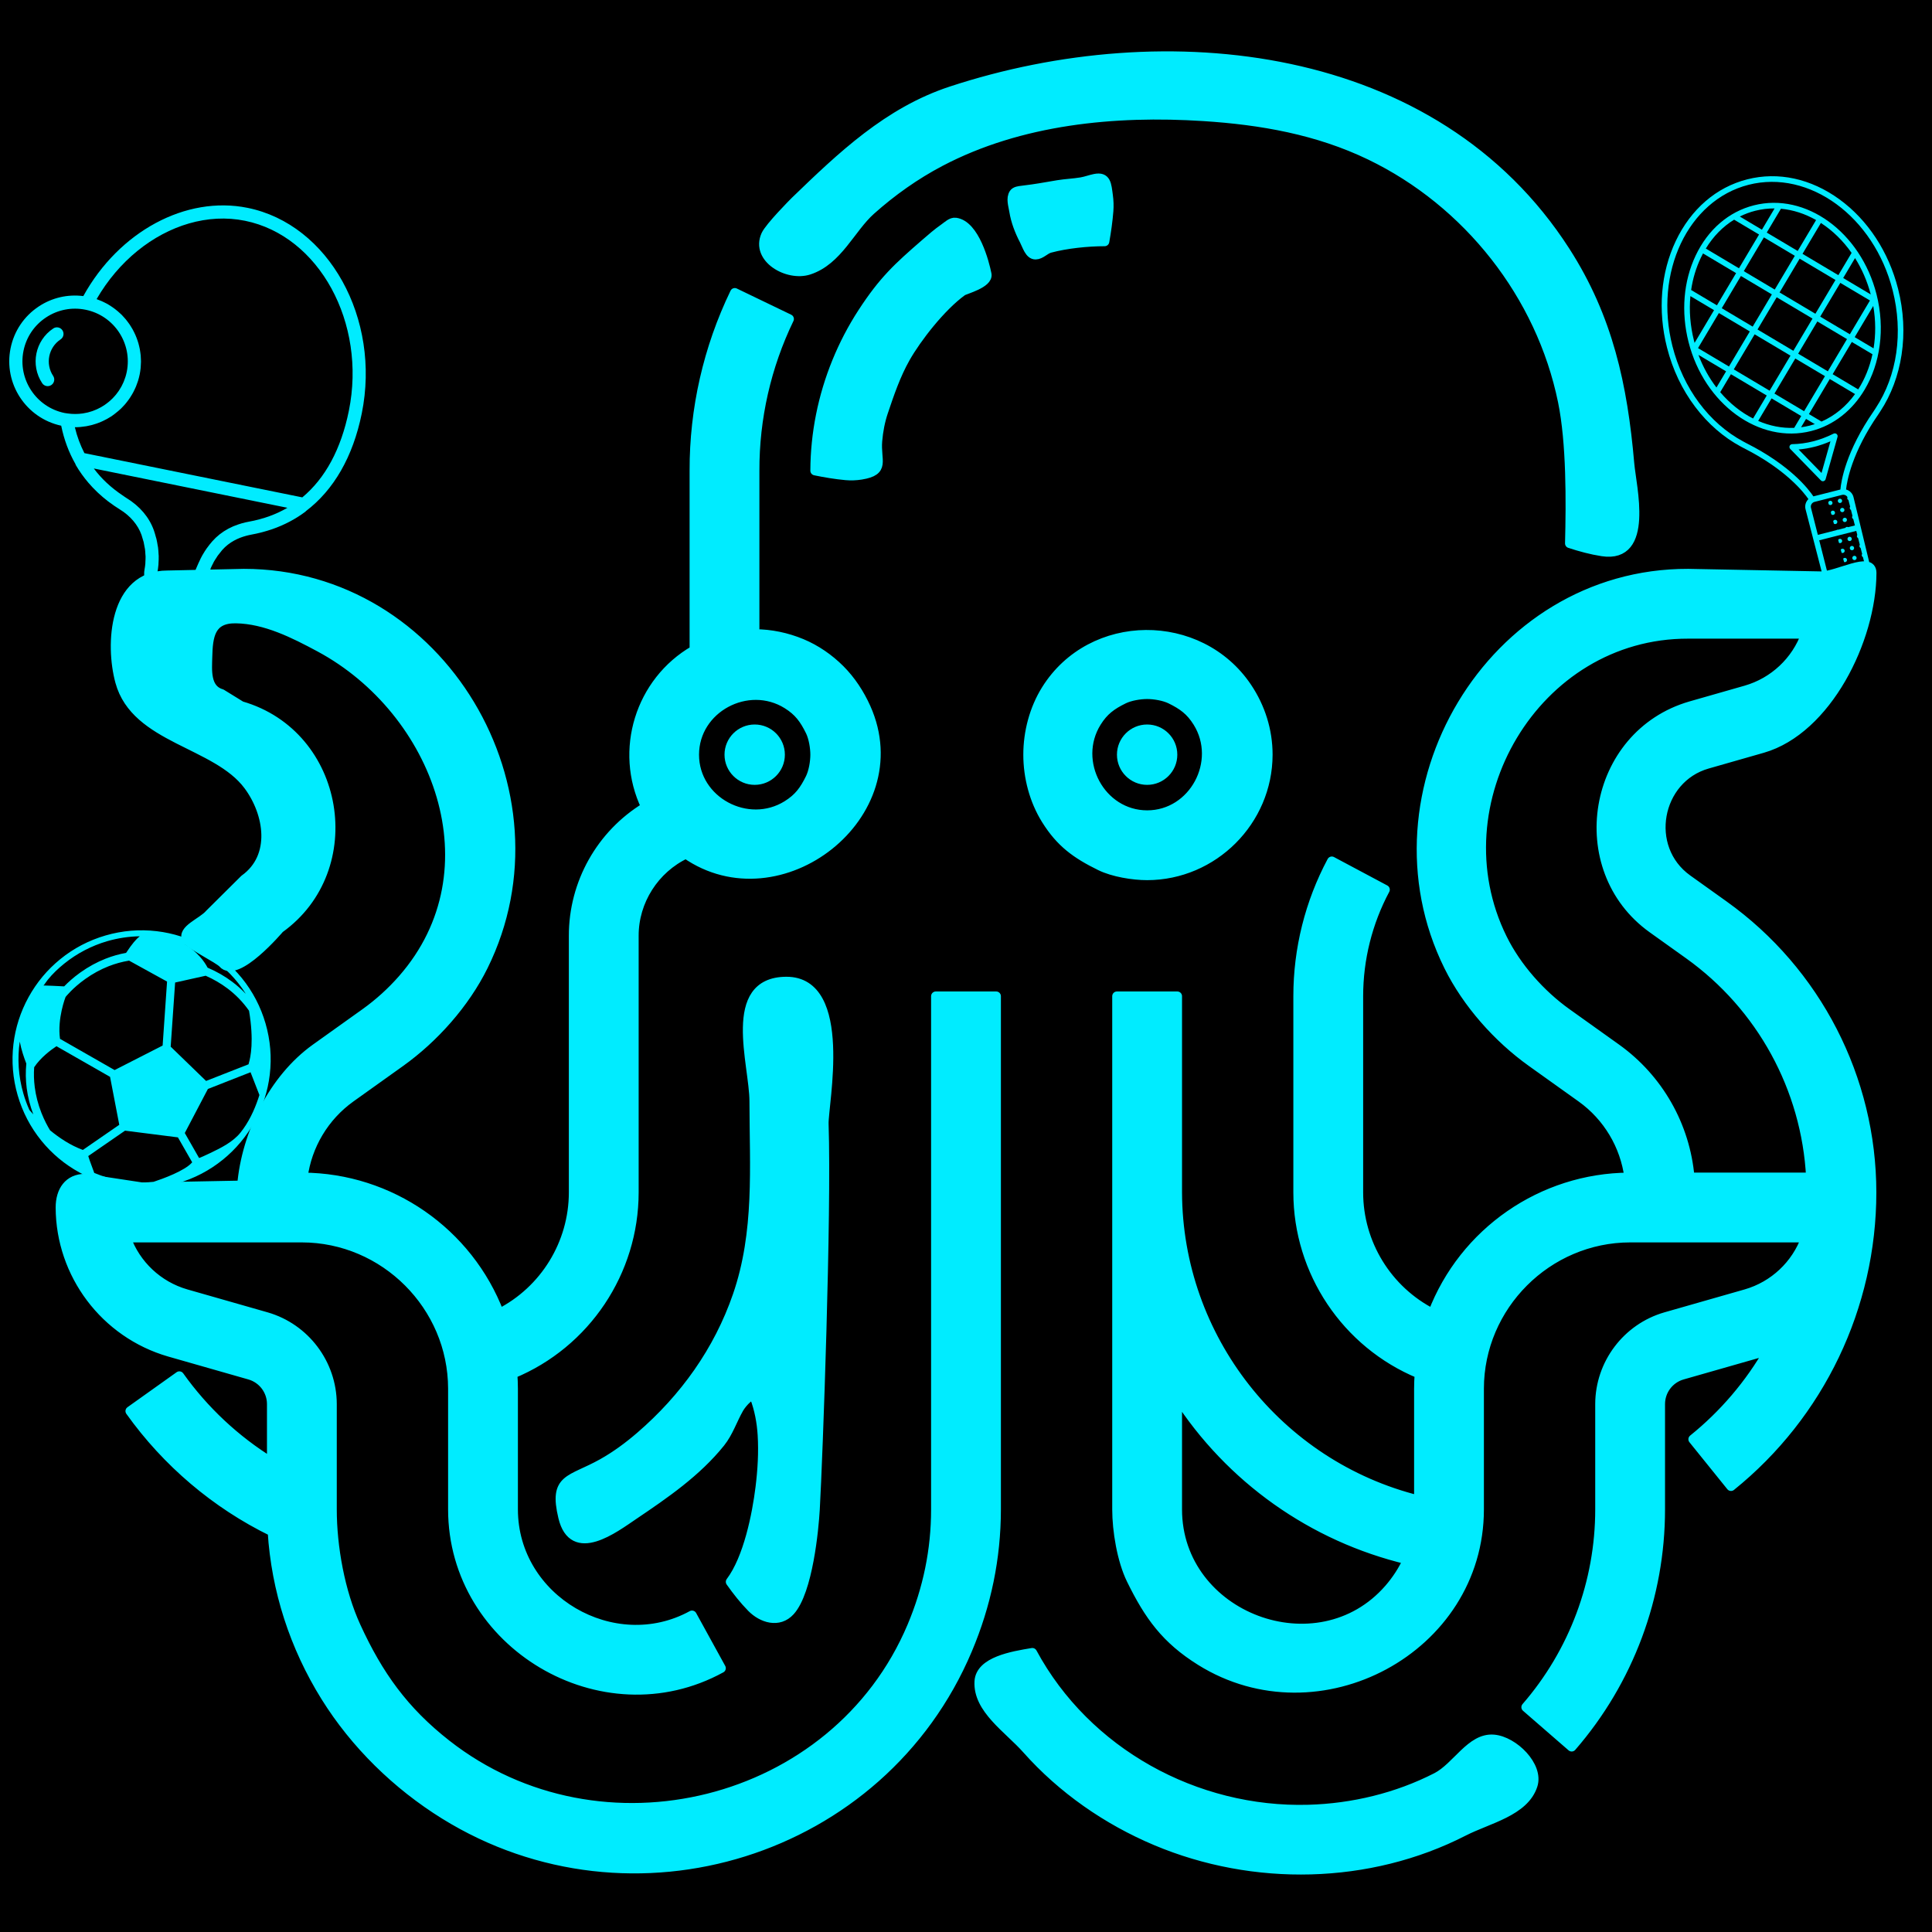 <?xml version="1.0" encoding="UTF-8" standalone="no"?>
<!DOCTYPE svg PUBLIC "-//W3C//DTD SVG 1.1//EN" "http://www.w3.org/Graphics/SVG/1.1/DTD/svg11.dtd">
<svg width="100%" height="100%" viewBox="0 0 512 512" version="1.1" xmlns="http://www.w3.org/2000/svg" xmlns:xlink="http://www.w3.org/1999/xlink" xml:space="preserve" xmlns:serif="http://www.serif.com/" style="fill-rule:evenodd;clip-rule:evenodd;stroke-linejoin:round;stroke-miterlimit:2;">
    <g transform="matrix(1,0,0,1,-12.079,11.748)">
        <g id="Background">
            <rect x="-19.292" y="-36.499" width="571.148" height="583.42"/>
        </g>
    </g>
    <g id="Outline">
        <path d="M416,144C416.28,132.922 416.384,117.386 414.127,106.373C408.351,78.186 389.013,53.645 363.095,41.147C349.174,34.434 334.201,31.818 318.934,30.838C295.431,29.329 270.381,31.718 249.184,42.862C242.559,46.344 236.362,50.737 230.778,55.722C225.401,60.522 222.045,69.047 214.364,71.547C208.763,73.371 200.18,68.461 202.965,62.298C203.941,60.139 210.343,53.678 210.762,53.274C223.036,41.423 235.373,29.626 252.061,24.137C308.874,5.448 380.292,12.788 414.843,66.579C426.197,84.255 430.05,102.16 431.846,122.857C432.388,129.096 437.184,148.089 424.624,146.158C421.695,145.708 418.818,144.918 416,144ZM216,124.73C218.694,125.283 221.415,125.743 224.154,125.994C225.499,126.117 226.871,126.065 228.204,125.85C234.736,124.798 232.088,122.132 232.546,116.832C232.77,114.233 233.253,111.632 234.086,109.161C235.733,104.272 237.411,99.329 239.955,94.841C242.942,89.569 249.372,81.261 255.014,77.185C255.686,76.699 261.996,75.106 261.509,72.658C260.907,69.632 258.324,59.647 253.255,58.951C252.139,58.798 251.161,59.826 250.236,60.469C248.434,61.724 246.775,63.175 245.117,64.615C237.951,70.837 234.098,74.344 228.546,82.881C225.871,86.996 223.586,91.389 221.736,95.934C218.018,105.067 216.038,114.865 216,124.73ZM292.73,64C293.203,61.315 293.594,58.611 293.806,55.893C293.911,54.551 293.862,53.19 293.68,51.857C293.268,48.831 293.22,46.723 290.133,47.342C288.929,47.583 287.772,48.039 286.561,48.244C284.535,48.587 282.47,48.655 280.442,48.983C275.574,49.772 275.647,49.875 270.727,50.486C270.163,50.556 269.083,50.656 268.675,51.286C267.833,52.587 268.471,54.405 268.717,55.935C269.146,58.606 270.161,61.261 271.412,63.645C272.173,65.095 272.809,67.535 274.447,67.509C275.838,67.486 276.888,66.111 278.232,65.749C282.558,64.583 288.262,63.996 292.73,64ZM304,232C300.244,232 295.009,231.143 291.594,229.469C285.169,226.317 281.044,223.335 277.227,217.215C274.05,212.122 272.438,205.977 272.438,200C272.438,194.023 274.05,187.878 277.227,182.785C289.274,163.472 317.927,163.424 330.504,182.161C334.058,187.456 336,193.609 336,200C335.98,217.547 321.547,231.98 304,232ZM304,216C316.333,216 323.89,201.818 317.387,191.392C315.478,188.333 313.416,186.841 310.203,185.266C308.496,184.428 305.878,184 304,184C302.122,184 299.504,184.428 297.797,185.266C294.584,186.841 292.521,188.332 290.613,191.392C284.11,201.817 291.678,215.985 304,216ZM58.679,183.855L63.91,187.081C90.281,194.687 96.125,230.296 74.089,246.059C74.089,246.059 62.694,259.542 59.063,255.283C58.072,254.12 50.223,250.23 49.536,249.009C48.055,246.375 53.589,244.519 55.547,242.218L64.792,233.037C73.164,227.048 71.323,215.568 65.806,208.15C57.337,196.765 35.977,195.893 31.805,180.664C29.098,170.782 30.089,152.443 44.346,152.443L64.62,152C116.992,152.017 150.915,209.865 128.075,256.042C123.187,265.924 115.047,275.08 106.113,281.467L92.919,290.89C85.963,295.871 81.378,303.524 80.268,312.007C103.35,312.144 124.093,326.518 132.326,348.082C144.376,341.947 151.996,329.522 152,316L152,248C151.98,234.07 159.261,221.103 171.164,213.868C163.945,198.872 169.582,180.619 184,172.305L184,124.73C183.957,108.407 187.626,92.285 194.727,77.587L209.141,84.533C203.088,97.066 199.962,110.812 200,124.73L200,168C204.231,167.996 208.532,168.905 212.437,170.531C216.219,172.106 219.718,174.521 222.615,177.417C225.511,180.313 227.826,183.856 229.5,187.594C242.18,215.917 206.618,243.529 181.782,226.286C173.462,230.204 167.973,238.761 168,248L168,316C167.988,337.009 155.26,356.04 135.847,364.073C135.938,365.373 136,366.678 136,368L136,400C136.01,423.962 162.685,439.402 183.388,428.066L191.097,442.086C159.653,459.329 120.009,435.708 120,400L120,368C119.975,346.066 101.934,328.025 80,328L33.4,328C35.993,335.221 41.906,340.77 49.277,342.9L70.597,348.991C80.849,351.957 87.968,361.396 88,372.069L88,400C88,409.995 90.142,421.874 94.328,431.015C100.267,443.982 107.046,453.435 118.303,462.259C159.055,494.202 221.478,478.882 241.672,431.015C245.858,421.09 248,410.779 248,400L248,264L264,264L264,400C263.988,412.926 261.41,425.291 256.381,437.19C233.616,491.049 167.368,511.633 117.791,480.872C105.186,473.052 94.123,462.254 86.269,449.638C78.004,436.361 73.158,421.43 72.187,405.9C57.203,398.597 44.175,387.518 34.5,373.95L47.531,364.668C54.076,373.856 62.397,381.641 72,387.561L72,372.069C71.989,368.512 69.617,365.366 66.2,364.377L44.88,358.286C27.869,353.367 16.056,337.708 16,320C16,315.611 18.179,312.33 22.568,312.33L37.683,314.623L64.099,314.118C65.275,300.456 72.474,285.855 83.621,277.869L96.811,268.45C100.424,265.861 103.763,262.84 106.691,259.496C132.055,230.524 115.912,188.313 84.768,171.556C77.868,167.844 70.366,164.065 62.531,163.936C55.733,163.824 55.136,168.557 55.005,174.125C54.928,177.437 54.389,182.616 58.679,183.855ZM184,200C184,212.333 198.182,219.89 208.608,213.387C211.667,211.478 213.159,209.416 214.734,206.203C215.572,204.496 216,201.878 216,200C216,198.122 215.572,195.504 214.734,193.797C213.159,190.584 211.668,188.521 208.608,186.613C198.183,180.11 184.015,187.678 184,200ZM193.6,419.2C195.303,421.6 197.128,423.934 199.192,426.031C201.94,428.822 206.392,430.266 209.405,426.941C214.148,421.706 215.708,405.173 216,400C216.781,386.17 219.136,321.853 218.338,297.87C218.169,292.809 224.988,260.012 208.354,260.102C192.411,260.188 199.844,282.037 199.86,291.792C199.889,309.281 201.245,326.505 195.43,343.358C190.369,358.025 181.375,370.57 169.669,380.654C166.552,383.34 163.208,385.81 159.618,387.82C151.108,392.582 146.676,391.513 149.204,402.071C151.894,413.313 162.794,404.964 167.975,401.466C176.195,395.917 184.606,390.15 190.908,382.306C193.062,379.623 194.129,376.223 195.84,373.238C196.681,371.77 199.401,368.746 200,370.329C201.195,373.487 201.829,376.882 202.036,380.252C202.322,384.893 202.036,389.574 201.468,394.189C200.588,401.321 198.286,412.99 193.6,419.2ZM447.206,233.027L456.852,239.921C481.394,257.462 495.993,285.834 496,316C495.989,346.236 482.275,374.894 458.735,393.871L448.69,381.417C456.836,374.854 463.681,366.823 468.869,357.739C468.293,357.933 467.711,358.117 467.122,358.286L445.8,364.377C442.383,365.366 440.011,368.512 440,372.069L440,400C440.004,423.111 431.659,445.463 416.51,462.917L404.43,452.426C417.052,437.882 424.005,419.257 424,400L424,372.069C424.033,361.396 431.153,351.956 441.407,348.992L462.726,342.901C470.095,340.77 476.008,335.22 478.6,328L432,328C410.066,328.025 392.025,346.066 392,368L392,400C392,437 349.453,459.67 318.177,440.16C308.998,434.434 304.524,428.247 299.797,418.609C297.285,413.487 296,405.634 296,400L296,264L312,264L312,316C312.113,354.522 338.613,388.301 376,397.581L376,368C376,366.678 376.062,365.372 376.153,364.073C356.74,356.04 344.012,337.009 344,316L344,264C344,251.526 347.072,239.241 352.942,228.235L367.06,235.765C362.426,244.454 360.001,254.152 360,264L360,316C360.002,329.522 367.622,341.949 379.674,348.081C387.908,326.517 408.65,312.144 431.732,312.007C430.622,303.524 426.037,295.872 419.082,290.891L405.891,281.47C396.954,275.089 388.794,265.923 383.906,256.041C361.125,209.982 395.034,151.878 447.38,152L482.578,152.679C486.967,152.679 496.045,147.275 496.03,151.816C495.974,169.524 484.129,193.367 467.116,198.282L452.488,202.462C439.022,206.281 435.555,224.693 447.206,233.027ZM373.068,413.345C347.89,407.353 325.991,391.828 312,370.055L312,400C311.994,428.589 349.282,442.676 368.089,421.047C370.096,418.739 371.798,416.125 373.073,413.345L373.068,413.345ZM448.09,187.083L462.725,182.9C470.095,180.77 476.008,175.221 478.6,168L447.38,168C406.762,167.898 380.495,212.996 398.15,248.72C401.938,256.387 408.264,263.5 415.193,268.454L428.38,277.871C439.526,285.857 446.632,298.339 447.808,312L479.888,312C478.672,288.43 466.753,266.662 447.551,252.94L437.908,246.049C415.879,230.287 421.726,194.687 448.09,187.083ZM273.574,437.986C268.312,438.861 259.806,440.275 259.5,445.6C259.081,452.899 267.251,458.082 272.105,463.548C281.472,474.094 293.365,482.358 306.334,487.822C332.214,498.726 362.772,498.189 387.882,485.328C394.415,481.982 403.934,480.1 406.21,473.122C407.864,468.052 401.152,461.376 395.837,460.941C389.785,460.446 386.077,468.266 380.672,471.032C370.221,476.381 358.49,479.2 346.782,479.531C316.894,480.374 287.856,464.462 273.574,437.986Z" style="fill:rgb(0,236,255);fill-rule:nonzero;stroke:rgb(0,236,255);stroke-width:2.5px;"/>
        <circle cx="200.002" cy="199.998" r="7.998" style="fill:rgb(0,236,255);"/>
        <circle cx="304.002" cy="199.998" r="7.998" style="fill:rgb(0,236,255);"/>
        <g transform="matrix(1.455,-0.964,0.964,1.455,-18.188,98.28)">
            <path d="M53.698,5.89C46.933,-0.875 35.432,-1.903 25.503,3.278C23.69,1.714 21.408,0.854 18.99,0.854C16.319,0.854 13.807,1.894 11.919,3.784C8.05,7.652 8.025,13.926 11.834,17.831C11.034,19.809 10.563,21.819 10.425,23.837C10.407,23.909 10.384,23.98 10.38,24.056C10.318,25.14 10.359,26.223 10.489,27.302C10.49,27.307 10.49,27.312 10.49,27.316C10.568,27.961 10.683,28.604 10.829,29.245C10.844,29.311 10.859,29.377 10.875,29.443C11.022,30.058 11.197,30.67 11.406,31.279C11.432,31.356 11.463,31.433 11.49,31.51C11.71,32.128 11.954,32.743 12.238,33.354C13.016,35.026 13.23,36.81 12.842,38.378C12.802,38.54 12.747,38.692 12.7,38.85C12.639,39.057 12.585,39.269 12.513,39.469C12.445,39.66 12.359,39.839 12.28,40.023C12.213,40.181 12.155,40.344 12.08,40.498C11.979,40.707 11.858,40.905 11.742,41.106C11.673,41.225 11.614,41.35 11.541,41.467C11.405,41.683 11.248,41.888 11.094,42.095C11.025,42.188 10.965,42.286 10.893,42.378C10.716,42.601 10.517,42.813 10.318,43.026C10.254,43.095 10.199,43.167 10.132,43.235C9.918,43.452 9.28,44.683 9.197,44.379C9.13,44.135 14.1,46.788 17.953,49.092C17.995,49.117 18.766,48.435 18.807,48.408C19.023,48.264 19.249,48.14 19.474,48.015C19.563,47.965 19.648,47.906 19.739,47.859C19.938,47.756 20.147,47.672 20.354,47.582C20.48,47.527 20.6,47.463 20.729,47.414C20.91,47.344 21.101,47.291 21.288,47.231C21.453,47.178 21.613,47.116 21.782,47.07C23.365,46.64 24.871,46.895 26.024,47.283C26.29,47.373 26.544,47.467 26.769,47.565C26.779,47.569 26.788,47.572 26.798,47.576C27.244,47.768 27.693,47.938 28.142,48.097C28.257,48.138 28.372,48.176 28.488,48.214C28.906,48.354 29.325,48.48 29.746,48.591C29.785,48.601 29.824,48.614 29.864,48.624C31.738,49.104 33.63,49.3 35.512,49.194C35.568,49.191 35.62,49.172 35.674,49.161C40.94,48.821 46.155,46.235 50.908,41.483C61.31,31.079 62.589,14.78 53.698,5.89ZM13.333,5.199C14.844,3.687 16.854,2.855 18.99,2.855C21.126,2.855 23.136,3.687 24.647,5.199C27.766,8.318 27.766,13.393 24.647,16.512C24.456,16.703 24.257,16.882 24.052,17.049C23.979,17.109 23.901,17.16 23.827,17.216C23.692,17.318 23.559,17.423 23.419,17.516C23.325,17.579 23.227,17.632 23.131,17.69C23.006,17.766 22.882,17.844 22.754,17.913C22.646,17.97 22.535,18.018 22.425,18.07C22.304,18.127 22.184,18.188 22.061,18.239C21.943,18.288 21.823,18.328 21.703,18.371C21.584,18.414 21.466,18.459 21.346,18.496C21.22,18.535 21.093,18.565 20.965,18.597C20.848,18.627 20.732,18.658 20.615,18.682C20.481,18.71 20.345,18.729 20.21,18.75C20.099,18.767 19.988,18.786 19.877,18.798C19.732,18.814 19.586,18.822 19.44,18.83C19.339,18.836 19.238,18.843 19.136,18.845C18.978,18.848 18.821,18.843 18.664,18.836C18.575,18.832 18.487,18.83 18.399,18.823C18.228,18.81 18.057,18.79 17.886,18.766C17.814,18.756 17.742,18.747 17.671,18.735C17.485,18.704 17.3,18.665 17.116,18.621C17.063,18.608 17.01,18.596 16.957,18.582C16.756,18.529 16.556,18.468 16.359,18.399C16.327,18.388 16.294,18.377 16.262,18.365C16.047,18.287 15.835,18.2 15.626,18.103C15.613,18.097 15.6,18.091 15.587,18.085C14.907,17.764 14.262,17.342 13.674,16.818L13.457,16.624C13.417,16.585 13.373,16.552 13.333,16.512C10.215,13.393 10.215,8.318 13.333,5.199ZM16.339,47.644C16.309,47.668 11.29,44.905 11.607,44.579C11.635,44.55 11.657,44.519 11.685,44.491C11.971,44.191 12.245,43.885 12.495,43.567C12.535,43.517 12.566,43.462 12.605,43.411C12.835,43.111 13.056,42.806 13.255,42.49C13.303,42.413 13.341,42.329 13.388,42.251C13.565,41.954 13.739,41.656 13.89,41.345C13.936,41.251 13.969,41.151 14.012,41.055C14.15,40.752 14.286,40.448 14.4,40.131C14.437,40.026 14.463,39.914 14.498,39.808C14.6,39.498 14.703,39.188 14.784,38.865C14.786,38.858 14.786,38.851 14.788,38.845C14.788,38.843 14.789,38.841 14.79,38.839C15.29,36.809 15.035,34.621 14.053,32.511C13.939,32.266 13.852,32.02 13.749,31.774C12.954,29.867 12.481,27.929 12.375,25.982L33.582,47.191L33.569,47.191C33.095,47.163 32.621,47.112 32.147,47.043C32.112,47.038 32.077,47.035 32.042,47.029C31.592,46.961 31.143,46.869 30.694,46.764C30.639,46.751 30.584,46.742 30.528,46.728C30.094,46.621 29.661,46.492 29.229,46.351C29.164,46.33 29.099,46.314 29.034,46.292C28.543,46.125 28.053,45.938 27.565,45.727C26.854,45.42 26.14,45.2 25.429,45.052C25.336,45.033 25.243,45.007 25.151,44.991C25.061,44.975 24.972,44.968 24.882,44.954C24.704,44.927 24.526,44.898 24.35,44.882C24.317,44.879 24.283,44.88 24.25,44.877C24.018,44.858 23.787,44.844 23.557,44.842C23.55,44.842 23.543,44.843 23.536,44.843C23.281,44.842 23.028,44.851 22.776,44.871C22.704,44.877 22.634,44.89 22.563,44.898C22.377,44.918 22.192,44.937 22.009,44.969C21.801,45.005 21.596,45.054 21.391,45.106C21.348,45.117 21.305,45.123 21.262,45.135L21.261,45.135C21.257,45.136 21.253,45.137 21.249,45.138C20.853,45.246 20.471,45.374 20.098,45.514C20.07,45.524 20.039,45.532 20.011,45.542C19.64,45.684 19.283,45.846 18.934,46.021C18.903,46.037 18.869,46.048 18.839,46.064C18.508,46.233 18.191,46.423 17.878,46.623C17.833,46.652 17.784,46.675 17.738,46.704C17.415,46.917 16.645,47.397 16.339,47.644ZM36.335,47.124C36.326,47.115 36.322,47.103 36.313,47.094L12.479,23.26C12.476,23.257 12.471,23.255 12.468,23.252C12.625,21.89 12.933,20.528 13.435,19.169C13.909,19.486 14.407,19.751 14.918,19.978C14.939,19.987 14.959,19.998 14.98,20.007C15.202,20.104 15.427,20.19 15.654,20.271C15.716,20.293 15.778,20.315 15.841,20.336C16.047,20.404 16.254,20.465 16.464,20.519C16.551,20.542 16.638,20.562 16.725,20.583C16.92,20.628 17.116,20.67 17.313,20.703C17.417,20.721 17.522,20.734 17.627,20.748C17.813,20.774 17.999,20.799 18.187,20.814C18.306,20.824 18.425,20.826 18.544,20.831C18.693,20.838 18.842,20.852 18.992,20.852C19.02,20.852 19.047,20.848 19.074,20.848C19.229,20.847 19.384,20.834 19.539,20.826C19.787,20.813 20.033,20.791 20.28,20.759C20.462,20.736 20.644,20.714 20.824,20.681C20.952,20.657 21.078,20.625 21.205,20.596C21.376,20.558 21.546,20.519 21.715,20.472C21.842,20.436 21.968,20.394 22.094,20.353C22.26,20.299 22.425,20.243 22.588,20.18C22.712,20.132 22.835,20.081 22.957,20.028C23.12,19.958 23.281,19.883 23.44,19.804C23.558,19.746 23.674,19.686 23.79,19.623C23.953,19.534 24.113,19.437 24.273,19.338C24.379,19.272 24.485,19.208 24.589,19.138C24.762,19.021 24.93,18.894 25.097,18.765C25.181,18.7 25.267,18.64 25.349,18.572C25.595,18.369 25.834,18.156 26.064,17.926C26.298,17.692 26.516,17.448 26.722,17.198C26.794,17.11 26.856,17.018 26.925,16.929C27.053,16.762 27.18,16.596 27.296,16.424C27.37,16.313 27.436,16.199 27.505,16.086C27.602,15.929 27.699,15.772 27.786,15.611C27.853,15.487 27.913,15.36 27.974,15.233C28.049,15.078 28.124,14.923 28.191,14.765C28.248,14.631 28.298,14.495 28.349,14.359C28.407,14.204 28.462,14.049 28.512,13.892C28.557,13.75 28.598,13.607 28.636,13.463C28.677,13.309 28.715,13.155 28.749,13C28.781,12.851 28.811,12.702 28.837,12.552C28.863,12.4 28.884,12.248 28.903,12.096C28.922,11.941 28.94,11.786 28.952,11.631C28.963,11.483 28.968,11.336 28.973,11.188C28.978,11.027 28.984,10.866 28.982,10.706C28.98,10.565 28.97,10.425 28.962,10.284C28.952,10.117 28.945,9.95 28.927,9.783C28.913,9.655 28.891,9.527 28.872,9.399C28.846,9.221 28.823,9.043 28.788,8.867C28.769,8.774 28.742,8.683 28.721,8.591C28.561,7.901 28.327,7.226 28.02,6.576C27.976,6.483 27.937,6.388 27.89,6.295C27.805,6.129 27.708,5.968 27.613,5.806C27.544,5.694 27.482,5.581 27.412,5.472C27.317,5.324 27.213,5.181 27.11,5.037C27.049,4.951 26.995,4.862 26.93,4.778C32.929,1.796 39.475,1.225 44.964,2.944C47.745,3.815 50.254,5.273 52.284,7.304C60.407,15.427 59.13,30.431 49.494,40.067C45.292,44.269 40.844,46.629 36.335,47.124Z" style="fill:rgb(0,236,255);fill-rule:nonzero;"/>
            <path d="M14.991,10.855C14.991,8.649 16.785,6.855 18.991,6.855C19.544,6.855 19.991,6.408 19.991,5.855C19.991,5.302 19.544,4.855 18.991,4.855C15.682,4.855 12.991,7.546 12.991,10.855C12.991,11.408 13.438,11.855 13.991,11.855C14.544,11.855 14.991,11.408 14.991,10.855Z" style="fill:rgb(0,236,255);fill-rule:nonzero;"/>
        </g>
        <g transform="matrix(0.094,-0.158,0.158,0.094,412.103,117.337)">
            <path d="M138.024,398.879C139.738,398.879 141.128,397.489 141.128,395.775C141.128,394.061 139.738,392.67 138.024,392.67C136.31,392.67 134.92,394.06 134.92,395.775C134.92,397.49 136.31,398.879 138.024,398.879Z" style="fill:rgb(0,236,255);fill-rule:nonzero;"/>
            <path d="M128.394,388.496C130.108,388.496 131.498,387.106 131.498,385.391C131.498,383.677 130.108,382.286 128.394,382.286C128.003,382.286 127.631,382.367 127.286,382.499L125.483,384.343C125.365,384.672 125.289,385.022 125.289,385.391C125.289,387.106 126.679,388.496 128.394,388.496Z" style="fill:rgb(0,236,255);fill-rule:nonzero;"/>
            <path d="M118.01,398.879C119.724,398.879 121.114,397.489 121.114,395.775C121.114,394.061 119.724,392.67 118.01,392.67C117.74,392.67 117.484,392.715 117.236,392.779L114.991,395.074C114.939,395.299 114.905,395.532 114.905,395.774C114.905,397.49 116.295,398.879 118.01,398.879Z" style="fill:rgb(0,236,255);fill-rule:nonzero;"/>
            <path d="M128.394,408.51C130.108,408.51 131.498,407.12 131.498,405.406C131.498,403.692 130.108,402.301 128.394,402.301C126.68,402.301 125.29,403.691 125.29,405.406C125.289,407.12 126.679,408.51 128.394,408.51Z" style="fill:rgb(0,236,255);fill-rule:nonzero;"/>
            <path d="M118.01,418.894C119.724,418.894 121.114,417.504 121.114,415.789C121.114,414.075 119.724,412.684 118.01,412.684C116.295,412.684 114.905,414.074 114.905,415.789C114.905,417.505 116.295,418.894 118.01,418.894Z" style="fill:rgb(0,236,255);fill-rule:nonzero;"/>
            <path d="M108.38,408.51C110.094,408.51 111.484,407.12 111.484,405.406C111.484,403.692 110.094,402.301 108.38,402.301C108.207,402.301 108.042,402.325 107.878,402.352L105.318,404.969C105.298,405.114 105.274,405.256 105.274,405.406C105.274,407.12 106.664,408.51 108.38,408.51Z" style="fill:rgb(0,236,255);fill-rule:nonzero;"/>
            <path d="M97.995,438.908C99.709,438.908 101.099,437.518 101.099,435.804C101.099,434.09 99.709,432.699 97.995,432.699C96.281,432.699 94.891,434.089 94.891,435.804C94.891,437.519 96.281,438.908 97.995,438.908Z" style="fill:rgb(0,236,255);fill-rule:nonzero;"/>
            <path d="M88.365,428.525C90.079,428.525 91.469,427.135 91.469,425.42C91.469,423.706 90.079,422.315 88.365,422.315L88.361,422.315L85.267,425.48C85.3,427.168 86.671,428.525 88.365,428.525Z" style="fill:rgb(0,236,255);fill-rule:nonzero;"/>
            <path d="M77.981,438.908C79.695,438.908 81.085,437.518 81.085,435.804C81.085,434.161 79.804,432.83 78.189,432.72L74.903,436.08C75.046,437.663 76.361,438.908 77.981,438.908Z" style="fill:rgb(0,236,255);fill-rule:nonzero;"/>
            <path d="M88.365,448.539C90.079,448.539 91.469,447.149 91.469,445.435C91.469,443.721 90.079,442.33 88.365,442.33C86.651,442.33 85.261,443.72 85.261,445.435C85.26,447.149 86.65,448.539 88.365,448.539Z" style="fill:rgb(0,236,255);fill-rule:nonzero;"/>
            <path d="M77.981,458.923C79.695,458.923 81.085,457.533 81.085,455.818C81.085,454.104 79.695,452.713 77.981,452.713C76.266,452.713 74.876,454.103 74.876,455.818C74.876,457.534 76.266,458.923 77.981,458.923Z" style="fill:rgb(0,236,255);fill-rule:nonzero;"/>
            <path d="M68.755,442.371L65.293,445.911C65.524,447.398 66.798,448.539 68.35,448.539C70.064,448.539 71.454,447.149 71.454,445.435C71.455,443.859 70.276,442.572 68.755,442.371Z" style="fill:rgb(0,236,255);fill-rule:nonzero;"/>
            <path d="M216.558,338.325C198.298,326.607 183.659,311.975 173.049,294.837C172.2,293.464 170.614,292.721 169.017,292.962C167.42,293.197 166.115,294.36 165.697,295.919L149.312,357.068C148.938,358.465 149.337,359.956 150.36,360.978C151.13,361.748 152.163,362.163 153.223,362.163C153.572,362.163 153.925,362.118 154.271,362.025L215.42,345.64C216.968,345.226 218.126,343.936 218.373,342.353C218.618,340.77 217.907,339.191 216.558,338.325ZM158.947,352.39L171.201,306.66C180.248,319.316 191.5,330.519 204.791,340.107L158.947,352.39Z" style="fill:rgb(0,236,255);fill-rule:nonzero;"/>
            <path d="M440.679,71.319C414.174,44.813 376.876,32.343 335.647,36.201C294.708,40.036 254.757,59.551 223.156,91.152C157.716,156.591 148.819,254.171 203.321,308.675C227.323,332.676 259.667,344.381 293.952,344.381C337.524,344.381 384.223,325.463 420.845,288.84C486.284,223.402 495.182,125.822 440.679,71.319ZM214.554,308.081C212.672,306.441 210.832,304.736 209.046,302.951C205.992,299.896 203.159,296.693 200.529,293.364L214.554,293.364L214.554,308.081ZM214.554,285.268L194.714,285.268C185.04,270.419 179.1,253.468 176.788,235.532L214.554,235.532L214.554,285.268ZM214.554,227.435L175.997,227.435C174.674,207.881 177.519,187.389 184.393,167.34L214.554,167.34L214.554,227.435ZM214.554,159.244L187.396,159.244C193.841,143.13 202.918,127.434 214.554,112.889L214.554,159.244ZM281.451,335.752C259.909,333.796 239.616,326.722 222.451,314.347L222.651,314.347L222.651,293.363L281.451,293.363L281.451,335.752ZM281.451,285.268L222.651,285.268L222.651,235.532L281.451,235.532L281.451,285.268ZM281.451,227.435L222.651,227.435L222.651,167.34L281.451,167.34L281.451,227.435ZM281.451,159.244L222.651,159.244L222.651,107.352L281.451,107.352L281.451,159.244ZM281.451,99.254L226.553,99.254C227.323,98.458 228.094,97.663 228.881,96.877C244.597,81.161 262.451,68.576 281.451,59.587L281.451,99.254ZM343.599,327.969C325.586,334.013 307.236,336.801 289.547,336.246L289.547,293.364L343.599,293.364L343.599,327.969ZM343.599,285.268L289.547,285.268L289.547,235.532L343.599,235.532L343.599,285.268ZM343.599,227.435L289.547,227.435L289.547,167.34L343.599,167.34L343.599,227.435ZM343.599,159.244L289.547,159.244L289.547,107.352L343.599,107.352L343.599,159.244ZM343.599,99.254L289.547,99.254L289.547,55.996C304.701,49.744 320.478,45.755 336.402,44.264C338.817,44.038 341.215,43.874 343.599,43.766L343.599,99.254ZM416.434,62.145C423.09,66.41 429.291,71.38 434.954,77.043C441.7,83.79 447.396,91.25 452.078,99.254L416.434,99.254L416.434,62.145ZM416.434,107.351L456.384,107.351C464.006,123.23 467.942,140.897 468.294,159.243L416.434,159.243L416.434,107.351ZM351.696,325.017L351.696,293.364L404.037,293.364C387.824,307.243 370.018,317.827 351.696,325.017ZM408.337,285.268L351.696,285.268L351.696,235.532L408.337,235.532L408.337,285.268ZM408.337,227.435L351.696,227.435L351.696,167.34L408.337,167.34L408.337,227.435ZM408.337,159.244L351.696,159.244L351.696,107.352L408.337,107.352L408.337,159.244ZM408.337,99.254L351.696,99.254L351.696,43.63C372.322,43.85 391.555,48.567 408.337,57.428L408.337,99.254ZM416.434,281.774L416.434,235.531L449.891,235.531C441.524,251.914 430.341,267.6 416.434,281.774ZM453.767,227.435L416.434,227.435L416.434,167.34L468.215,167.34C467.471,187.24 462.611,207.729 453.767,227.435Z" style="fill:rgb(0,236,255);fill-rule:nonzero;"/>
            <path d="M511.15,173.039C515.896,122.37 500.578,76.534 468.02,43.977C435.462,11.418 389.623,-3.897 338.958,0.846C288.574,5.564 239.4,29.588 200.495,68.493C177.324,91.663 159.549,118.201 147.663,147.37C136.303,175.248 130.954,204.756 132.196,232.709L132.432,237.83C137.158,305.371 121.849,344.769 116.968,355.395C111.897,354.028 106.253,355.317 102.28,359.291L35.094,427.062C29.182,432.973 51.445,449.259 57.356,455.169C57.356,455.169 81.142,479.72 84.006,476.855L152.707,409.715C156.695,405.728 157.98,400.056 156.588,394.97C167.209,390.08 206.367,374.864 273.802,379.586C273.844,379.589 273.887,379.591 273.929,379.593L278.974,379.786C306.962,381.078 336.527,375.757 364.466,364.398C393.696,352.513 420.289,334.717 443.505,311.5C482.409,272.597 506.433,223.423 511.15,173.039ZM108.006,365.016C109.383,363.639 111.193,362.951 113.001,362.951C114.809,362.951 116.62,363.639 117.997,365.016L146.981,394C148.314,395.335 149.05,397.109 149.05,398.996C149.05,400.175 148.763,401.31 148.223,402.321C146.597,402.419 145.304,403.756 145.304,405.407C145.304,405.489 145.321,405.566 145.327,405.646L138.264,412.709C138.184,412.703 138.107,412.686 138.025,412.686C136.311,412.686 134.921,414.076 134.921,415.791C134.921,415.873 134.938,415.95 134.944,416.03L128.634,422.341C128.554,422.335 128.477,422.318 128.395,422.318C126.681,422.318 125.291,423.708 125.291,425.423C125.291,425.505 125.308,425.582 125.314,425.662L118.564,432.413L111.476,425.325C111.424,423.691 110.114,422.381 108.48,422.329L100.912,414.763C100.6,413.882 99.908,413.19 99.028,412.878L79.588,393.435L108.006,365.016ZM108.619,442.354C108.539,442.348 108.462,442.331 108.38,442.331C106.665,442.331 105.275,443.721 105.275,445.436C105.275,445.518 105.292,445.595 105.298,445.675L98.234,452.738C98.154,452.732 98.077,452.715 97.995,452.715C96.281,452.715 94.891,454.105 94.891,455.82C94.891,455.902 94.908,455.979 94.914,456.059L88.603,462.37C88.523,462.364 88.446,462.347 88.364,462.347C86.65,462.347 85.26,463.737 85.26,465.452C85.26,465.533 85.277,465.611 85.283,465.69L79.936,471.037L40.962,432.064L73.863,399.162L112.837,438.136L108.619,442.354ZM279.315,371.698L274.302,371.505C203.039,366.53 162.942,382.878 152.395,387.966L123.987,359.557C129.077,348.973 145.502,308.627 140.514,237.362L140.283,232.343C137.791,176.248 161.823,118.613 206.219,74.217C283.578,-3.142 398.455,-14.14 462.294,49.701C526.134,113.541 515.136,228.416 437.777,305.776C393.288,350.268 335.539,374.306 279.315,371.698Z" style="fill:rgb(0,236,255);fill-rule:nonzero;"/>
        </g>
    </g>
    <g transform="matrix(0.069,-0.02,0.02,0.069,-4.843,257.419)">
        <g id="Football">
            <path d="M812.55,139.4C768.85,95.7 717.95,61.4 661.25,37.4C602.55,12.6 540.25,0 475.95,0C411.75,0.1 349.45,12.6 290.75,37.5C234.05,61.5 183.15,95.8 139.45,139.5C95.75,183.2 61.45,234.1 37.45,290.8C12.65,349.5 0.05,411.8 0.05,476.1C0.05,540.301 12.65,602.7 37.45,661.401C61.45,718.1 95.75,769.001 139.45,812.7C183.15,856.401 234.05,890.7 290.75,914.7C349.45,939.501 411.75,952.1 476.05,952.1C540.25,952.1 602.651,939.5 661.35,914.7C718.05,890.7 768.951,856.401 812.651,812.7C856.35,769.001 890.651,718.1 914.651,661.401C939.451,602.7 952.05,540.401 952.05,476.1C952.05,411.9 939.45,349.5 914.651,290.8C890.55,234 856.25,183.2 812.55,139.4ZM212.55,107.5C216.85,104.2 221.05,100.7 225.45,97.6C248.55,81.4 274.15,68.3 300.15,57.4C355.55,34.2 415.75,22 475.95,22C516.05,22 557.15,27.4 595.849,38C580.549,44.2 561.849,56 530.45,82.8C504.349,80 477.95,79.9 451.45,82.4C416.849,85.7 382.05,93.4 348.05,105.4C317.35,116.2 293.05,128.5 276.65,137.9C251.55,128.9 219.15,118.3 203.15,113.1C205.65,113.9 210.85,108.8 212.55,107.5ZM646.15,226.5L564.75,448.7L369.45,486.2L208.05,319.5C218.95,243.9 270.75,176.9 270.75,176.9C271.05,176.7 304.85,152.3 359.05,133.4C390.651,122.3 422.85,115.2 454.95,112.2C481.15,109.8 507.25,110.2 533.05,113.3L646.15,226.5ZM39.35,460.2C34.35,492.5 33.25,526 35.85,559.7C31.95,551.901 28.85,545.302 26.55,540.001C23.55,519.101 22.05,497.7 22.05,475.901C22.05,408.901 36.55,345.201 62.65,287.901C59.75,317.901 61.15,349.001 63.25,372.601C52.05,400.7 44.05,430 39.35,460.2ZM78.85,633.301C74.25,616.401 68.85,591.801 66.15,562.301C63.15,529 64.05,495.901 69.05,464.2C72.85,439.9 78.95,416.301 87.35,393.6C120.25,365.8 163.85,349.5 187.95,342L346.35,505.6L329.75,684.9L174.95,736.6C135.55,707.6 103.35,669.199 78.85,633.301ZM549.25,892.9C514.75,915.5 427.55,920.9 392.15,922.199C353.15,914.9 315.25,902.4 279.549,885.199C248.349,870.199 218.749,851.599 191.749,829.801C192.249,828.901 187.549,781.199 187.749,763.801L344.149,711.6L524.649,789.7L549.548,892.6C549.35,892.801 549.25,892.9 549.25,892.9ZM849.15,734.6C822.25,773.4 790.05,809.5 751.35,836.9C715.05,862.5 666.451,871.3 623.25,878.4C619.95,878.9 578.65,885.699 578.35,884.3L553.451,781.3L680.55,649L848.85,633.5C851.451,660.301 854.85,699.4 856.85,723.301C854.25,727.1 851.75,730.9 849.15,734.6ZM851.75,600C851.15,601 850.55,602.1 849.95,603.301L682.35,618.699L592.15,460.9L673.75,238.2L788.95,245.5C813.45,266 835.15,288.8 853.55,313.4C876.55,344.3 894.45,378.2 906.651,414.1C893.85,525.301 864.35,580.699 851.75,600ZM911.85,349.8C901.951,330.7 890.35,312.3 877.25,294.8C856.55,267.1 831.95,241.6 804.05,218.9C798.95,193.6 784.95,153.8 747.35,112C748.05,112.5 748.75,113.1 749.451,113.6C751.751,115.3 753.951,117.1 756.251,118.8C782.151,139.2 805.751,162.3 826.651,187.7C865.451,235 894.751,289.9 911.951,348.8C911.85,349.2 911.85,349.5 911.85,349.8Z" style="fill:rgb(0,236,255);fill-rule:nonzero;"/>
        </g>
    </g>
</svg>
